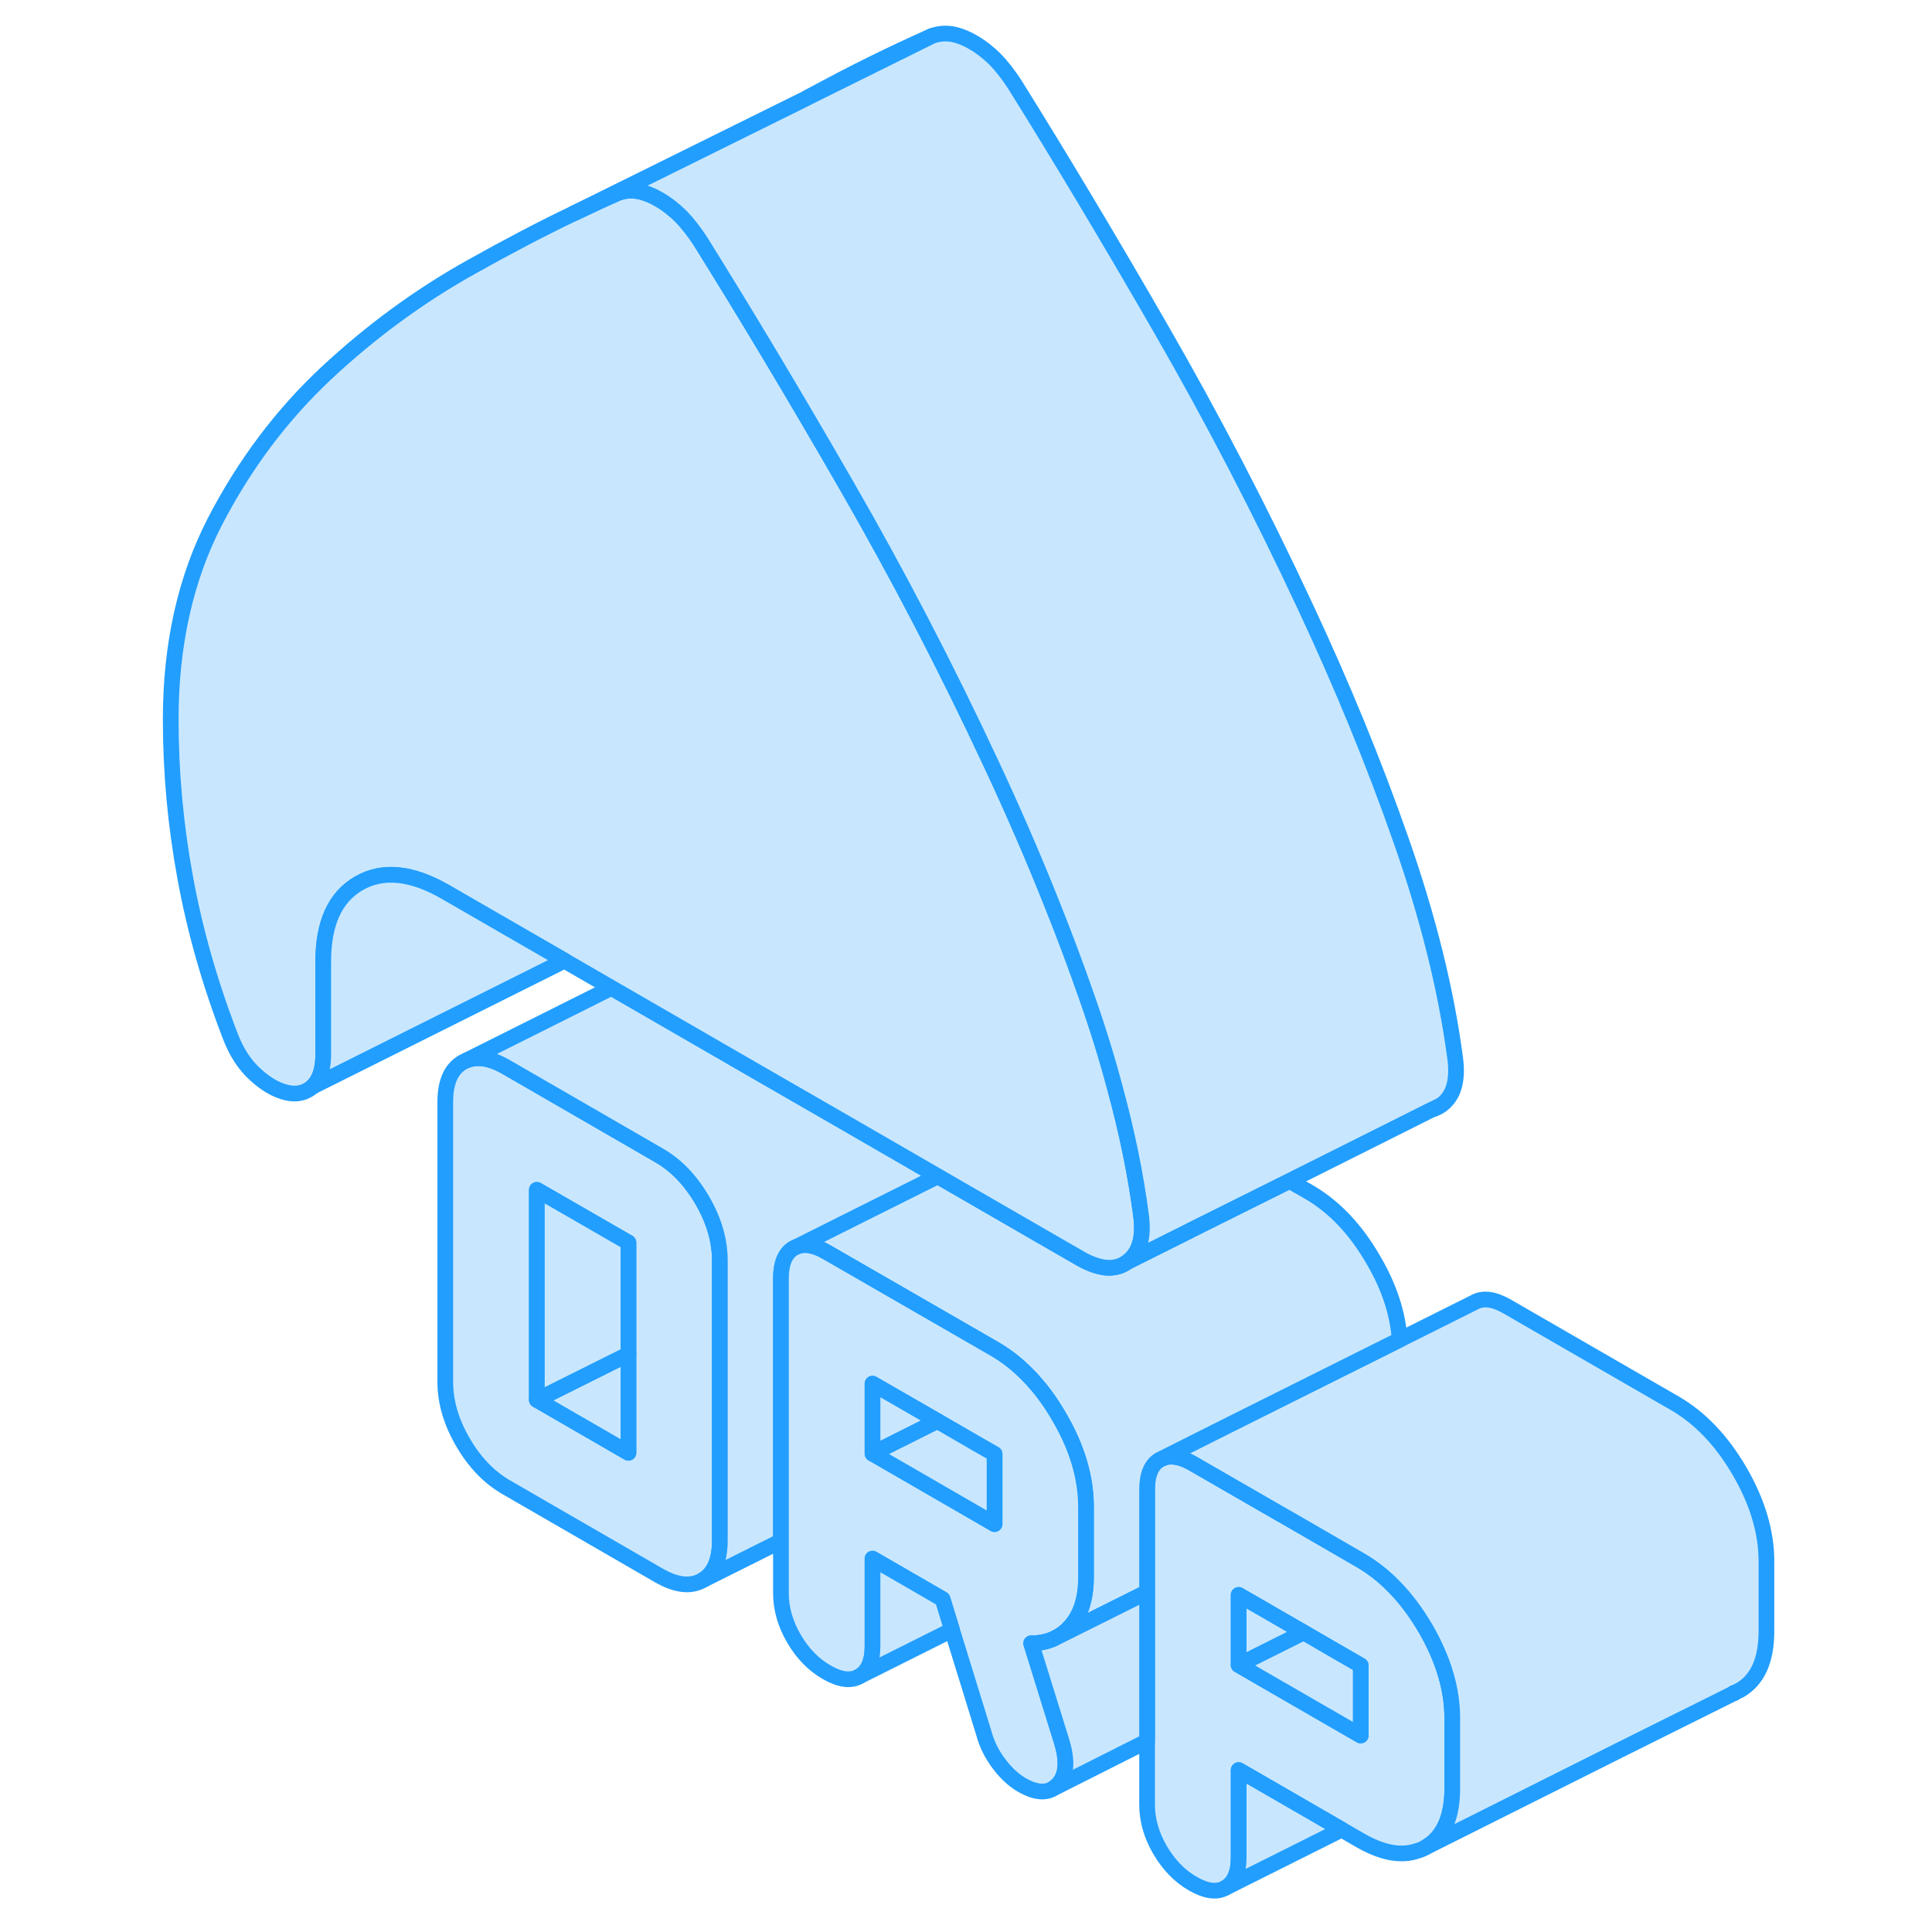 <svg width="48" height="48" viewBox="0 0 106 123" fill="#c8e7ff" xmlns="http://www.w3.org/2000/svg" stroke-width="1px" stroke-linecap="round" stroke-linejoin="round"><path d="M82.259 103.681C81.659 102.661 80.999 101.771 80.279 101.041C79.789 100.531 79.269 100.091 78.729 99.721C78.529 99.581 78.329 99.461 78.129 99.341L73.689 96.771L72.899 96.321L67.439 93.171C67.309 93.091 67.169 93.031 67.049 92.971C66.459 92.711 65.949 92.661 65.519 92.841L65.349 92.921C64.799 93.231 64.529 93.871 64.529 94.841V114.901C64.529 115.861 64.799 116.821 65.349 117.771C65.909 118.721 66.599 119.441 67.439 119.921C68.289 120.411 68.979 120.501 69.529 120.181C70.079 119.871 70.359 119.231 70.359 118.261V112.691L76.919 116.481L78.129 117.181C79.429 117.921 80.559 118.161 81.549 117.891L81.599 117.871C81.759 117.831 81.919 117.781 82.069 117.711L82.259 117.611C82.349 117.561 82.439 117.501 82.519 117.441C82.519 117.441 82.529 117.421 82.539 117.421C82.579 117.401 82.619 117.371 82.659 117.341C83.519 116.641 83.959 115.481 83.959 113.851V109.391C83.959 107.541 83.389 105.631 82.259 103.681ZM78.129 110.491L72.119 107.021L70.359 106.001V101.541L74.499 103.931L76.239 104.941L78.129 106.031V110.491Z" stroke="#229EFF" stroke-linejoin="round"/><path d="M74.499 103.931L70.359 106.001V101.541L74.499 103.931Z" stroke="#229EFF" stroke-linejoin="round"/><path d="M78.129 106.031V110.491L72.119 107.021L70.359 106.001L74.499 103.931L76.239 104.941L78.129 106.031Z" stroke="#229EFF" stroke-linejoin="round"/><path d="M36.219 76.431C35.469 75.141 34.549 74.181 33.449 73.551L23.739 67.941C22.739 67.361 21.899 67.231 21.199 67.511L20.969 67.621C20.219 68.051 19.849 68.891 19.849 70.151V87.991C19.849 89.251 20.219 90.521 20.969 91.811C21.709 93.091 22.629 94.051 23.739 94.691L33.449 100.301C34.549 100.931 35.469 101.041 36.219 100.611C36.959 100.191 37.329 99.341 37.329 98.081V80.251C37.329 78.981 36.959 77.711 36.219 76.431ZM31.509 92.491L25.679 89.121V75.751L31.509 79.111V92.491Z" stroke="#229EFF" stroke-linejoin="round"/><path d="M31.509 86.211V92.491L25.679 89.121L31.509 86.211Z" stroke="#229EFF" stroke-linejoin="round"/><path d="M31.509 79.111V86.211L25.679 89.121V75.751L31.509 79.111Z" stroke="#229EFF" stroke-linejoin="round"/><path d="M82.719 70.621C82.919 70.561 83.099 70.471 83.269 70.341L82.719 70.621ZM42.959 6.191L50.829 2.291C48.389 3.371 45.759 4.661 42.959 6.191Z" stroke="#229EFF" stroke-linejoin="round"/><path d="M103.959 99.391V103.851C103.959 105.711 103.389 106.961 102.259 107.611L102.149 107.661L101.909 107.781H101.889L101.879 107.801L97.519 109.971L94.529 111.461L82.259 117.611C82.349 117.561 82.439 117.501 82.519 117.441C82.519 117.441 82.529 117.421 82.539 117.421C82.579 117.401 82.619 117.371 82.659 117.341C83.519 116.641 83.959 115.481 83.959 113.851V109.391C83.959 107.541 83.389 105.631 82.259 103.681C81.659 102.661 80.999 101.771 80.279 101.041C79.789 100.531 79.269 100.091 78.729 99.721C78.529 99.581 78.329 99.461 78.129 99.341L73.689 96.771L72.899 96.321L67.439 93.171C67.309 93.091 67.169 93.031 67.049 92.971C66.459 92.711 65.949 92.661 65.519 92.841L67.049 92.071L69.679 90.751L80.609 85.291L85.349 82.921C85.909 82.601 86.599 82.691 87.439 83.171L98.129 89.341C99.749 90.281 101.119 91.721 102.259 93.681C103.389 95.631 103.959 97.541 103.959 99.391Z" stroke="#229EFF" stroke-linejoin="round"/><path d="M101.909 107.781C101.909 107.781 101.909 107.791 101.899 107.781H101.909Z" stroke="#229EFF" stroke-linejoin="round"/><path d="M80.609 85.291L69.679 90.751L67.049 92.071L65.519 92.841L65.349 92.921C64.799 93.231 64.529 93.871 64.529 94.841V101.361L58.859 104.191C59.159 104.011 59.429 103.791 59.669 103.511C60.319 102.771 60.639 101.731 60.639 100.391V95.941C60.639 94.081 60.079 92.171 58.939 90.221C58.449 89.371 57.919 88.621 57.329 87.971C57.219 87.831 57.099 87.701 56.969 87.581C56.309 86.891 55.589 86.331 54.819 85.881L44.289 79.811L44.129 79.721C43.369 79.281 42.729 79.161 42.209 79.381L45.679 77.641L51.199 74.881L51.509 75.061L57.329 78.421L60.259 80.111C60.599 80.311 60.919 80.451 61.219 80.551C62.019 80.821 62.699 80.751 63.269 80.341L67.049 78.451L67.379 78.281L73.599 75.181L74.819 75.881C76.439 76.821 77.809 78.261 78.939 80.221C79.949 81.941 80.499 83.641 80.609 85.291Z" stroke="#229EFF" stroke-linejoin="round"/><path d="M51.199 74.881L45.679 77.641L42.209 79.381L42.039 79.461C41.499 79.771 41.229 80.401 41.219 81.351V98.111L36.219 100.611C36.959 100.191 37.329 99.341 37.329 98.081V80.251C37.329 78.981 36.959 77.711 36.219 76.431C35.469 75.141 34.549 74.181 33.449 73.551L23.739 67.941C22.739 67.361 21.899 67.231 21.199 67.511L30.429 62.891L39.849 68.331L45.679 71.691L51.199 74.881Z" stroke="#229EFF" stroke-linejoin="round"/><path d="M63.269 80.341C62.699 80.751 62.019 80.821 61.219 80.551C60.919 80.451 60.599 80.311 60.259 80.111L57.329 78.421L51.509 75.061L51.199 74.881L45.679 71.691L39.849 68.331L30.429 62.891L27.439 61.161L19.849 56.781C17.709 55.551 15.879 55.361 14.359 56.231C12.839 57.101 12.079 58.761 12.079 61.211V67.121C12.079 68.081 11.849 68.771 11.399 69.181C10.949 69.581 10.399 69.711 9.749 69.561C9.099 69.411 8.439 69.031 7.759 68.411C7.079 67.801 6.539 66.971 6.149 65.931C4.859 62.581 3.899 59.221 3.289 55.861C2.669 52.491 2.369 49.141 2.369 45.791C2.369 41.041 3.309 36.841 5.179 33.211C7.059 29.581 9.419 26.431 12.269 23.761C15.119 21.101 18.209 18.831 21.549 16.971C23.819 15.701 25.969 14.571 28.019 13.591C28.979 13.131 29.919 12.691 30.829 12.291C31.209 12.151 31.619 12.101 32.039 12.161C32.459 12.221 32.929 12.391 33.449 12.691C33.969 12.991 34.439 13.361 34.859 13.781C35.279 14.211 35.679 14.731 36.069 15.321C38.979 19.981 42.089 25.171 45.389 30.901C48.699 36.641 51.769 42.551 54.619 48.661C56.009 51.631 57.289 54.581 58.459 57.521C59.259 59.511 59.999 61.491 60.689 63.471C61.389 65.461 61.989 67.401 62.489 69.291C63.249 72.071 63.799 74.751 64.139 77.341C64.339 78.791 64.039 79.791 63.269 80.341Z" stroke="#229EFF" stroke-linejoin="round"/><path d="M83.269 70.341L82.719 70.621H82.699L73.599 75.181L67.379 78.281L67.049 78.451L63.269 80.341C64.039 79.791 64.339 78.791 64.139 77.341C63.799 74.751 63.249 72.071 62.489 69.291C61.989 67.401 61.389 65.461 60.689 63.471C59.999 61.491 59.259 59.511 58.459 57.521C57.289 54.581 56.009 51.631 54.619 48.661C51.769 42.551 48.699 36.641 45.389 30.901C42.089 25.171 38.979 19.981 36.069 15.321C35.679 14.731 35.279 14.211 34.859 13.781C34.439 13.361 33.969 12.991 33.449 12.691C32.929 12.391 32.459 12.221 32.039 12.161C31.619 12.101 31.209 12.151 30.829 12.291C29.919 12.691 28.979 13.131 28.019 13.591L42.789 6.281L42.959 6.191L50.829 2.291C51.209 2.151 51.619 2.101 52.039 2.161C52.459 2.221 52.929 2.391 53.449 2.691C53.969 2.991 54.439 3.361 54.859 3.781C55.279 4.211 55.679 4.731 56.069 5.321C58.979 9.981 62.089 15.171 65.389 20.901C68.699 26.641 71.769 32.551 74.619 38.661C76.949 43.641 78.979 48.581 80.689 53.471C82.409 58.371 83.559 62.991 84.139 67.341C84.339 68.791 84.039 69.791 83.269 70.341Z" stroke="#229EFF" stroke-linejoin="round"/><path d="M27.439 61.16L11.399 69.18C11.849 68.77 12.079 68.08 12.079 67.12V61.21C12.079 58.76 12.839 57.1 14.359 56.23C15.879 55.36 17.709 55.55 19.849 56.78L27.439 61.16Z" stroke="#229EFF" stroke-linejoin="round"/><path d="M58.939 90.221C58.449 89.371 57.919 88.621 57.329 87.971C57.219 87.831 57.099 87.701 56.969 87.581C56.309 86.891 55.589 86.331 54.819 85.881L44.289 79.811L44.129 79.721C43.369 79.281 42.729 79.161 42.209 79.381L42.039 79.461C41.499 79.771 41.229 80.401 41.219 81.351V101.441C41.219 102.401 41.489 103.361 42.039 104.311C42.589 105.261 43.289 105.981 44.129 106.461C44.969 106.951 45.669 107.041 46.219 106.721C46.769 106.411 47.049 105.771 47.049 104.801V99.231L51.509 101.811L52.109 103.771L54.139 110.351C54.329 111.051 54.649 111.701 55.109 112.301C55.559 112.901 56.049 113.341 56.559 113.641C57.369 114.101 58.029 114.181 58.539 113.871C58.649 113.801 58.749 113.721 58.849 113.621C59.399 113.051 59.479 112.131 59.089 110.871L57.149 104.621C57.669 104.621 58.139 104.531 58.569 104.341L58.859 104.191C59.159 104.011 59.429 103.791 59.669 103.511C60.319 102.771 60.639 101.731 60.639 100.391V95.941C60.639 94.081 60.079 92.171 58.939 90.221ZM54.819 97.031L49.509 93.961L47.049 92.541V88.091L51.179 90.471L53.649 91.901L54.819 92.571V97.031Z" stroke="#229EFF" stroke-linejoin="round"/><path d="M51.179 90.471L47.049 92.541V88.091L51.179 90.471Z" stroke="#229EFF" stroke-linejoin="round"/><path d="M54.819 92.571V97.031L49.509 93.961L47.049 92.541L51.179 90.471L53.649 91.901L54.819 92.571Z" stroke="#229EFF" stroke-linejoin="round"/><path d="M52.109 103.77L46.219 106.72C46.769 106.41 47.049 105.77 47.049 104.8V99.231L51.509 101.81L52.109 103.77Z" stroke="#229EFF" stroke-linejoin="round"/><path d="M64.529 101.36V110.85L58.539 113.87C58.649 113.8 58.749 113.72 58.849 113.62C59.399 113.05 59.479 112.13 59.089 110.87L57.149 104.62C57.669 104.62 58.139 104.53 58.569 104.34L58.859 104.19L64.529 101.36Z" stroke="#229EFF" stroke-linejoin="round"/><path d="M76.919 116.48L69.529 120.18C70.079 119.87 70.359 119.23 70.359 118.26V112.69L76.919 116.48Z" stroke="#229EFF" stroke-linejoin="round"/><path d="M101.909 107.791H101.879H101.889H101.909Z" stroke="#229EFF" stroke-linejoin="round"/></svg>